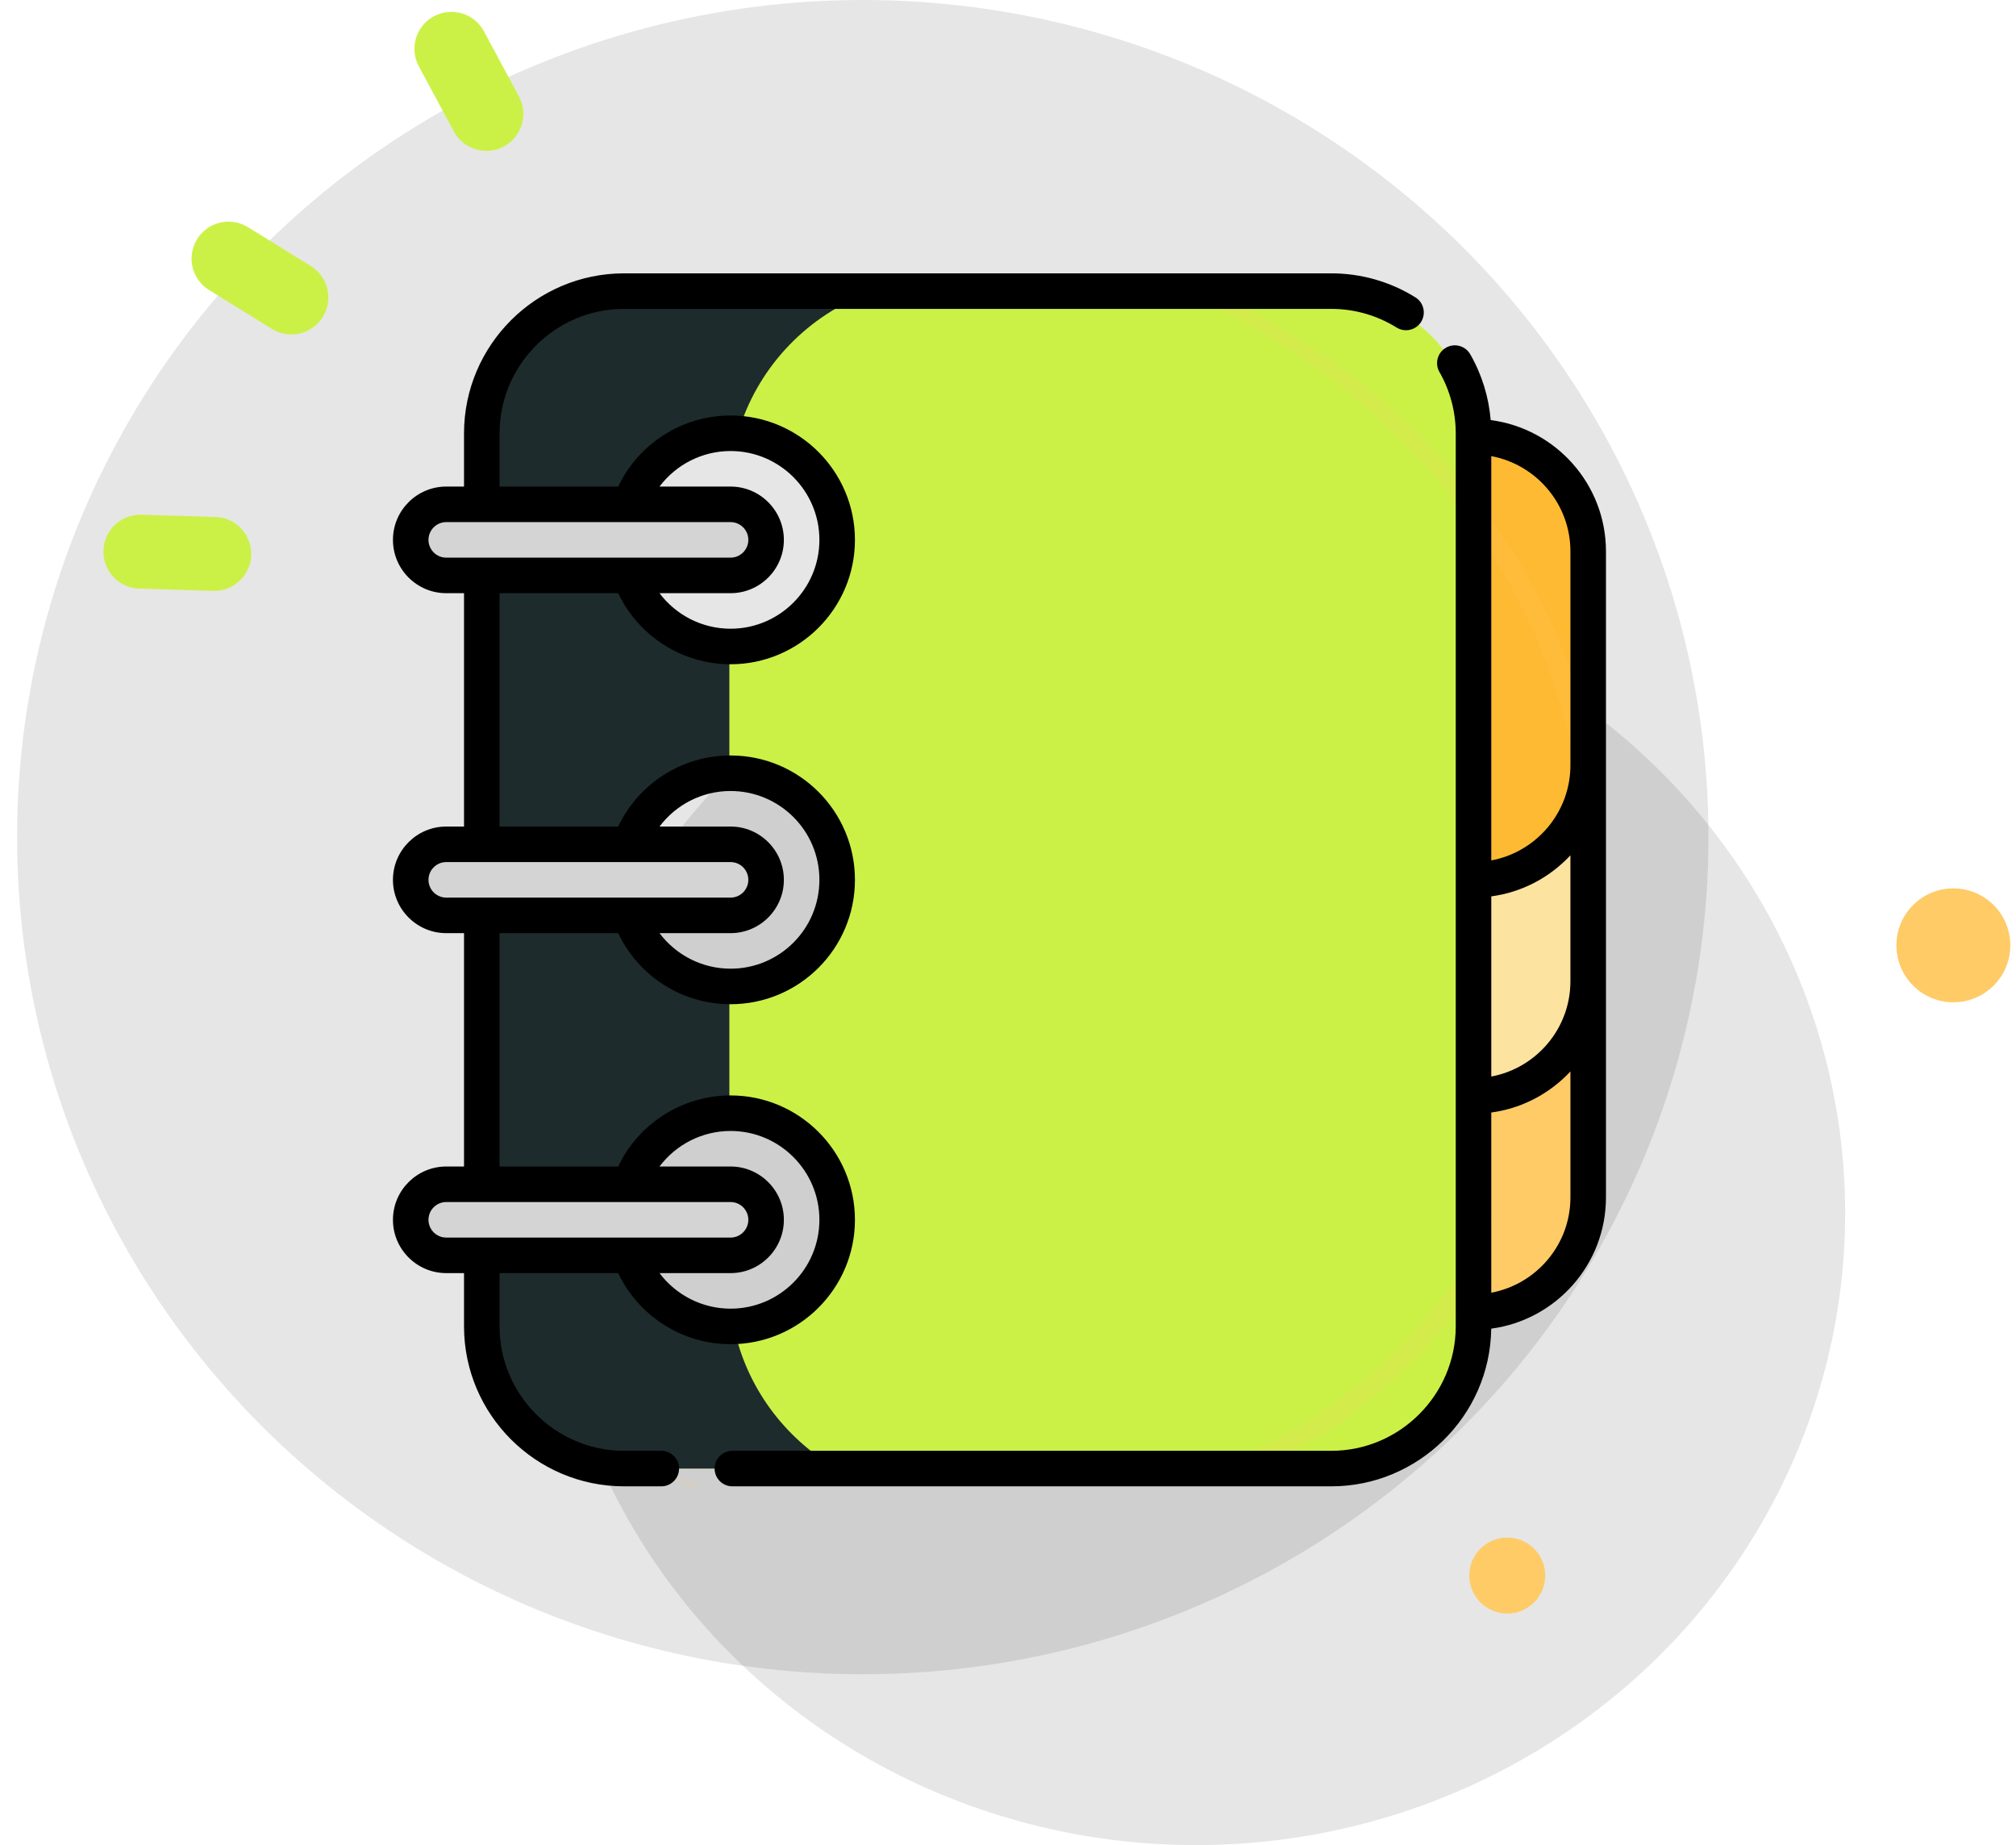 <svg width="118" height="108" viewBox="0 0 118 108" fill="none" xmlns="http://www.w3.org/2000/svg">
<ellipse cx="50.5" cy="49" rx="49.5" ry="49" fill="black" fill-opacity="0.1"/>
<ellipse cx="70" cy="71" rx="38" ry="37" fill="black" fill-opacity="0.1"/>
<g clip-path="url(#clip0_2_3131)">
<path d="M86.247 51.5L79.314 64.151L86.247 76.802C89.955 76.802 92.96 73.796 92.96 70.089V58.213C92.96 54.506 89.955 51.5 86.247 51.5Z" fill="#FFCB66"/>
<path d="M86.247 38.849L79.314 51.5L86.247 64.151C89.955 64.151 92.96 61.145 92.96 57.438V45.562C92.96 41.855 89.955 38.849 86.247 38.849Z" fill="#FCE3A0"/>
<path d="M86.247 51.5L79.314 38.849L86.247 25.561C89.955 25.561 92.96 28.567 92.96 32.274V44.787C92.96 48.494 89.955 51.5 86.247 51.5Z" fill="#FFBA33"/>
<path d="M77.926 17.241H36.52C31.944 17.241 28.2 20.985 28.2 25.561V77.64C28.2 82.216 31.944 85.96 36.52 85.96H77.926C82.503 85.96 86.247 82.216 86.247 77.64V25.561C86.247 20.985 82.503 17.241 77.926 17.241ZM42.761 77.64C39.314 77.64 36.52 74.846 36.52 71.399C36.52 67.953 39.314 65.159 42.761 65.159C46.207 65.159 49.001 67.953 49.001 71.399C49.001 74.846 46.207 77.64 42.761 77.64ZM42.761 57.74C39.314 57.74 36.52 54.946 36.52 51.5C36.52 48.054 39.314 45.26 42.761 45.26C46.207 45.26 49.001 48.054 49.001 51.5C49.001 54.946 46.207 57.74 42.761 57.74ZM42.761 37.841C39.314 37.841 36.52 35.047 36.52 31.601C36.52 28.154 39.314 25.36 42.761 25.36C46.207 25.36 49.001 28.154 49.001 31.601C49.001 35.047 46.207 37.841 42.761 37.841Z" fill="#CBF147"/>
<path d="M36.52 31.601C36.52 28.154 39.314 25.36 42.761 25.36C42.905 25.36 43.047 25.367 43.188 25.377C44.271 21.665 47.04 18.654 50.601 17.241H36.52C31.944 17.241 28.2 20.985 28.2 25.561V77.64C28.2 82.216 31.944 85.96 36.52 85.96H48.99C45.932 84.203 43.678 81.188 42.946 77.635C42.885 77.637 42.823 77.64 42.761 77.64C39.314 77.64 36.52 74.846 36.52 71.399C36.52 67.976 39.277 65.198 42.691 65.161V57.739C39.277 57.701 36.52 54.923 36.52 51.5C36.52 48.077 39.277 45.299 42.691 45.262V37.839C39.277 37.802 36.52 35.024 36.52 31.601Z" fill="#1D2B2C"/>
<path d="M26.12 33.681H42.761C43.91 33.681 44.841 32.749 44.841 31.601C44.841 30.452 43.91 29.52 42.761 29.52H26.12C24.971 29.52 24.04 30.452 24.04 31.601C24.04 32.749 24.971 33.681 26.12 33.681Z" fill="#D4D4D5"/>
<path d="M42.761 49.42H26.12C24.971 49.42 24.04 50.351 24.04 51.5C24.04 52.649 24.971 53.58 26.12 53.58H42.761C43.91 53.58 44.841 52.649 44.841 51.5C44.841 50.351 43.91 49.42 42.761 49.42Z" fill="#D4D4D5"/>
<path d="M42.761 69.319H26.12C24.971 69.319 24.04 70.251 24.04 71.399C24.04 72.548 24.971 73.48 26.12 73.48H42.761C43.91 73.48 44.841 72.548 44.841 71.399C44.841 70.251 43.91 69.319 42.761 69.319Z" fill="#D4D4D5"/>
<path d="M39 86.343C39.024 86.295 39.483 86.439 40.305 86.728C40.74 86.872 41.248 87.088 41.852 87.28C42.481 87.457 43.198 87.657 44.004 87.881C44.825 88.122 45.744 88.266 46.735 88.482C47.75 88.699 48.862 88.795 50.022 88.963C52.391 89.155 55.122 89.323 58.095 89.035C61.093 88.795 64.332 88.266 67.692 87.208C71.051 86.151 74.508 84.612 77.723 82.377C78.133 82.136 78.52 81.824 78.907 81.511C79.294 81.191 79.68 80.878 80.067 80.574C80.841 79.925 81.542 79.18 82.291 78.483C82.968 77.737 83.62 76.92 84.297 76.151C84.926 75.286 85.554 74.444 86.158 73.555C88.479 69.998 90.34 65.911 91.476 61.536C92.612 57.185 93.023 52.739 92.66 48.484C92.322 44.253 91.259 40.239 89.639 36.658C89.204 35.792 88.745 34.927 88.31 34.086L87.971 33.461L87.585 32.86C87.327 32.459 87.077 32.066 86.835 31.682C86.577 31.297 86.32 30.913 86.062 30.528C85.82 30.143 85.506 29.807 85.24 29.446C84.708 28.725 84.104 28.052 83.548 27.379C81.228 24.759 78.689 22.668 76.224 20.985C71.293 17.596 66.628 15.961 63.389 15.12C60.15 14.303 58.265 14.135 58.289 14.014C58.289 13.99 58.748 13.99 59.642 14.062C60.094 14.095 60.642 14.159 61.286 14.255C61.608 14.319 61.955 14.375 62.325 14.423C62.696 14.503 63.091 14.583 63.51 14.663C65.178 15.024 67.184 15.577 69.432 16.466C71.68 17.356 74.169 18.581 76.732 20.264C79.27 21.947 81.88 24.062 84.297 26.706C84.901 27.379 85.506 28.052 86.062 28.797C86.352 29.158 86.666 29.518 86.932 29.903C87.19 30.304 87.456 30.696 87.73 31.081C87.987 31.482 88.253 31.882 88.527 32.283L88.938 32.908L89.276 33.557C89.736 34.422 90.219 35.288 90.678 36.201C92.371 39.855 93.507 44.013 93.869 48.388C94.232 52.763 93.845 57.354 92.66 61.849C91.476 66.368 89.591 70.55 87.149 74.228C86.545 75.117 85.868 75.983 85.24 76.872C84.539 77.689 83.838 78.507 83.137 79.3C82.364 80.021 81.638 80.79 80.817 81.439C80.414 81.76 80.011 82.08 79.608 82.401C79.197 82.713 78.81 83.05 78.375 83.314C75.015 85.598 71.438 87.136 68.006 88.194C64.549 89.203 61.214 89.684 58.168 89.9C55.122 90.141 52.343 89.9 49.95 89.66C48.765 89.444 47.629 89.299 46.614 89.059C45.623 88.795 44.68 88.626 43.883 88.338C43.077 88.066 42.36 87.825 41.731 87.617C41.127 87.4 40.62 87.136 40.233 86.968C39.411 86.583 39 86.367 39 86.343Z" fill="#FFCB66" fill-opacity="0.15"/>
<path d="M56.536 58.397C54.288 58.397 52.466 59.849 52.466 61.639C52.466 63.429 54.288 64.88 56.536 64.88C58.785 64.88 60.607 63.429 60.607 61.639C60.607 59.849 58.785 58.397 56.536 58.397Z" fill="#CBF147"/>
<path d="M78.601 58.397C76.353 58.397 74.53 59.849 74.53 61.639C74.53 63.429 76.353 64.88 78.601 64.88C80.849 64.88 82.672 63.429 82.672 61.639C82.672 59.849 80.849 58.397 78.601 58.397Z" fill="#CBF147"/>
<path d="M94 32.274C94 28.34 91.054 25.084 87.253 24.588C87.14 23.236 86.734 21.918 86.056 20.737C85.773 20.239 85.134 20.065 84.638 20.35C84.141 20.633 83.966 21.269 84.251 21.77C84.875 22.861 85.207 24.104 85.207 25.36V77.64C85.207 81.623 81.945 84.92 77.926 84.92H42.867C42.293 84.92 41.827 85.386 41.827 85.96C41.827 86.533 42.293 87 42.867 87H77.928C82.983 87 87.213 82.915 87.285 77.77C91.07 77.261 94 74.011 94 70.088C94 65.781 94 38.194 94 32.274ZM87.287 52.468C89.106 52.223 90.726 51.346 91.919 50.064V50.312L91.919 57.438C91.919 60.21 89.919 62.523 87.287 63.013V52.468ZM91.92 70.089C91.92 72.861 89.919 75.174 87.287 75.665V65.119C89.106 64.874 90.726 63.996 91.92 62.714V70.089ZM91.92 44.787C91.92 47.56 89.919 49.873 87.287 50.363V26.698C89.919 27.189 91.92 29.501 91.92 32.274V44.787Z" fill="black"/>
<path d="M38.707 84.92H36.52C32.524 84.92 29.24 81.651 29.24 77.64V74.519H36.184C37.378 77.035 39.934 78.68 42.761 78.68C46.775 78.68 50.041 75.414 50.041 71.399C50.041 67.385 46.775 64.119 42.761 64.119C39.934 64.119 37.378 65.764 36.184 68.279H29.24V54.62H36.184C37.346 57.067 39.838 58.778 42.761 58.78C46.774 58.78 50.041 55.528 50.041 51.5C50.041 47.478 46.781 44.22 42.761 44.22C39.858 44.22 37.351 45.918 36.183 48.38H29.24V34.721H36.184C37.378 37.236 39.934 38.881 42.761 38.881C46.775 38.881 50.041 35.615 50.041 31.601C50.041 27.586 46.775 24.32 42.761 24.32C39.934 24.32 37.378 25.965 36.184 28.48H29.24V25.36C29.24 21.363 32.509 18.08 36.52 18.08H77.927C79.277 18.08 80.599 18.459 81.748 19.173C82.23 19.473 82.873 19.332 83.181 18.839C83.483 18.351 83.334 17.708 82.847 17.406L82.845 17.405C81.368 16.485 79.668 16 77.928 16H36.523C36.522 16 36.522 16 36.52 16C31.363 16.004 27.164 20.203 27.16 25.36V28.48H26.12C24.4 28.48 23 29.88 23 31.601C23 33.321 24.4 34.721 26.12 34.721H27.16V48.38H26.12C24.4 48.38 23 49.78 23 51.5C23 53.22 24.4 54.62 26.12 54.62H27.16V68.279H26.12C24.4 68.279 23 69.679 23 71.399C23 73.12 24.4 74.519 26.12 74.519H27.16V77.64C27.164 82.797 31.363 86.996 36.52 87H38.707C39.28 87 39.747 86.533 39.747 85.96C39.747 85.387 39.28 84.92 38.707 84.92ZM42.761 66.199C45.628 66.199 47.961 68.532 47.961 71.399C47.961 74.267 45.628 76.6 42.761 76.6C41.098 76.6 39.567 75.803 38.602 74.519H42.761C44.481 74.519 45.881 73.12 45.881 71.399C45.881 69.679 44.481 68.279 42.761 68.279H38.602C39.567 66.996 41.098 66.199 42.761 66.199ZM42.757 46.3H42.761C45.618 46.3 47.961 48.61 47.961 51.5C47.961 54.363 45.645 56.7 42.761 56.7H42.757C41.098 56.7 39.568 55.904 38.602 54.62H42.761C44.481 54.62 45.881 53.22 45.881 51.5C45.881 49.78 44.481 48.38 42.761 48.38H38.602C39.568 47.096 41.096 46.3 42.757 46.3ZM42.761 26.4C45.628 26.4 47.961 28.733 47.961 31.601C47.961 34.468 45.628 36.801 42.761 36.801C41.098 36.801 39.567 36.005 38.602 34.721H42.761C44.481 34.721 45.881 33.321 45.881 31.601C45.881 29.88 44.481 28.48 42.761 28.48H38.602C39.567 27.197 41.098 26.4 42.761 26.4ZM26.12 32.641C25.547 32.641 25.08 32.174 25.08 31.601C25.08 31.027 25.547 30.561 26.12 30.561H42.761C43.334 30.561 43.801 31.027 43.801 31.601C43.801 32.174 43.334 32.641 42.761 32.641H26.12ZM26.12 52.54C25.547 52.54 25.08 52.074 25.08 51.5C25.08 50.926 25.547 50.46 26.12 50.46H42.761C43.334 50.46 43.801 50.926 43.801 51.5C43.801 52.074 43.334 52.54 42.761 52.54H26.12ZM28.2 72.438C28.191 72.438 28.182 72.439 28.174 72.439H26.12C25.547 72.439 25.08 71.973 25.08 71.399C25.08 70.826 25.547 70.359 26.12 70.359H42.761C43.334 70.359 43.801 70.826 43.801 71.399C43.801 71.973 43.334 72.439 42.761 72.439H28.227C28.218 72.439 28.209 72.438 28.2 72.438Z" fill="black"/>
</g>
<path d="M15.917 19.252L12.238 16.977C11.221 16.348 10.907 15.016 11.536 13.999C12.165 12.983 13.496 12.669 14.513 13.298L18.192 15.573C19.209 16.202 19.523 17.533 18.894 18.55C18.265 19.567 16.934 19.881 15.917 19.252Z" fill="#CBF147"/>
<path d="M6.055 32.226C6.091 31.031 7.088 30.093 8.283 30.13L12.608 30.261C13.796 30.291 14.738 31.293 14.704 32.489C14.668 33.684 13.671 34.621 12.476 34.586L8.152 34.454C6.965 34.418 6.02 33.428 6.055 32.226Z" fill="#CBF147"/>
<path d="M26.565 7.694L24.515 3.883C23.95 2.83 24.343 1.519 25.396 0.954C26.45 0.391 27.761 0.777 28.326 1.834L30.375 5.645C30.941 6.698 30.547 8.009 29.494 8.574C28.435 9.142 27.127 8.739 26.565 7.694Z" fill="#CBF147"/>
<path d="M114.333 58.667C116.174 58.667 117.667 57.174 117.667 55.333C117.667 53.492 116.174 52 114.333 52C112.492 52 111 53.492 111 55.333C111 57.174 112.492 58.667 114.333 58.667Z" fill="#FFCB66"/>
<path d="M88.222 94.444C89.45 94.444 90.444 93.45 90.444 92.222C90.444 90.995 89.45 90 88.222 90C86.995 90 86 90.995 86 92.222C86 93.45 86.995 94.444 88.222 94.444Z" fill="#FFCB66"/>
<defs>
<clipPath id="clip0_2_3131">
<rect width="71" height="71" fill="white" transform="translate(23 16)"/>
</clipPath>
</defs>
</svg>
